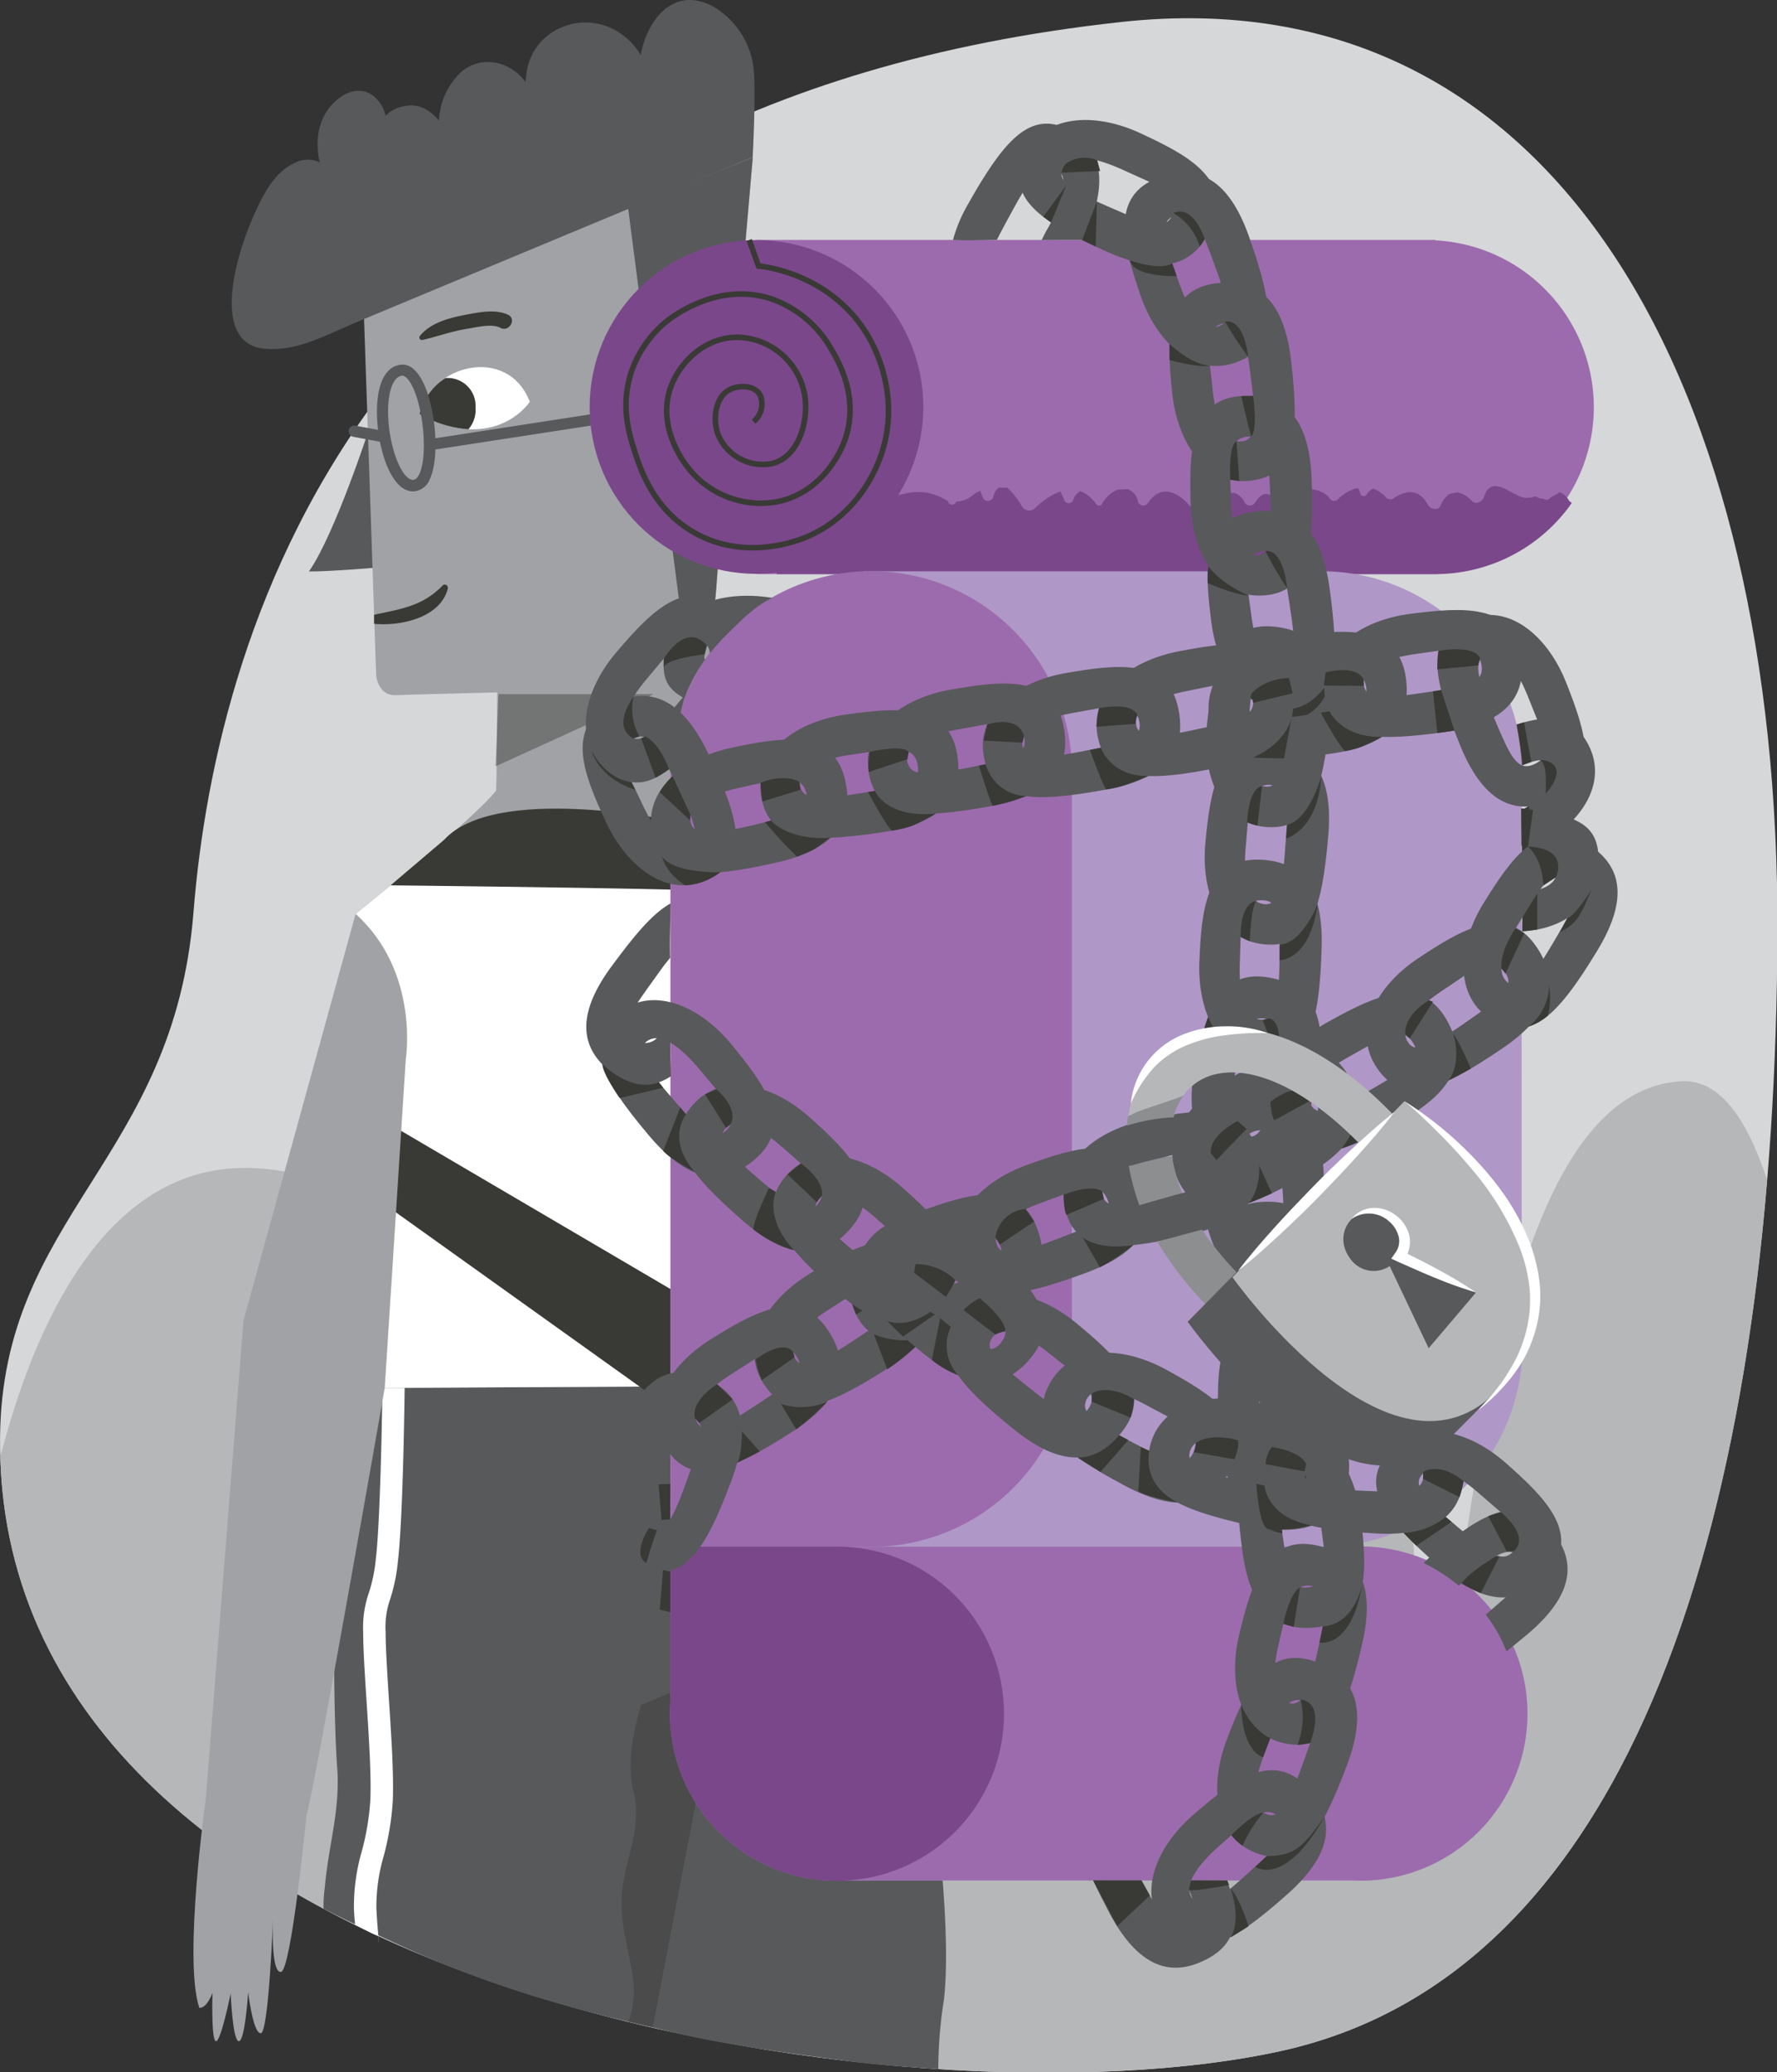 <?xml version="1.0" encoding="UTF-8" standalone="no"?>
<svg
   xmlns:dc="http://purl.org/dc/elements/1.1/"
   xmlns:cc="http://creativecommons.org/ns#"
   xmlns:rdf="http://www.w3.org/1999/02/22-rdf-syntax-ns#"
   xmlns:svg="http://www.w3.org/2000/svg"
   xmlns="http://www.w3.org/2000/svg"
   xmlns:sodipodi="http://sodipodi.sourceforge.net/DTD/sodipodi-0.dtd"
   xmlns:inkscape="http://www.inkscape.org/namespaces/inkscape"
   viewBox="0 0 150 174.857"
   version="1.1"
   id="svg431"
   sodipodi:docname="tails-persistent-storage.svg"
   width="150"
   height="174.857"
   inkscape:version="1.0.1 (3bc2e813f5, 2020-09-07)">
  <rect x="0" y="0" width="150" height="174.857" fill="#333333" stroke="none"/>
  <sodipodi:namedview
     pagecolor="#ffffff"
     bordercolor="#666666"
     borderopacity="1"
     objecttolerance="10"
     gridtolerance="10"
     guidetolerance="10"
     inkscape:pageopacity="0"
     inkscape:pageshadow="2"
     inkscape:window-width="1571"
     inkscape:window-height="983"
     id="namedview433"
     showgrid="false"
     inkscape:zoom="2.0575"
     inkscape:cx="-25.665457"
     inkscape:cy="45.551957"
     inkscape:window-x="127"
     inkscape:window-y="27"
     inkscape:window-maximized="0"
     inkscape:current-layer="svg431" />
  <defs
     id="defs4">
    <style
       id="style2">.cls-1{fill:#d6d7d9;}.cls-2{fill:#b5b7b9;}.cls-3{fill:#fff;}.cls-4{fill:#58595b;}.cls-5,.cls-8{fill:#393a35;}.cls-13,.cls-5{opacity:0.44;}.cls-12,.cls-6{fill:none;}.cls-7{fill:#a0a2a5;}.cls-9{fill:#9c6bad;}.cls-10{fill:#7a478b;}.cls-11{fill:#af97c7;}.cls-12{stroke:#393a35;stroke-miterlimit:10;}</style>
  </defs>
  <title
     id="title6">tails_2.3_persistent</title>
  <g
     id="Layer_7"
     data-name="Layer 7"
     transform="matrix(0.47,0,0,0.47,-9.199,-7.956)">
    <path
       class="cls-1"
       d="m 221,20.87 c 78.82,-8.58 118.13,66.47 117.8,163.42 -0.33,96.95 -22.7,186.21 -89.13,200.86 -66.43,14.65 -231,-9.74 -230.09,-110.1 0.35,-40 31.21,-49.83 34.74,-94.31 C 58.43,128.88 85.77,35.59 221,20.87 Z"
       id="path8" />
    <path
       class="cls-2"
       d="m 249.67,385.15 c 56.08,-12.37 80.76,-77.91 87.28,-156.37 -3.71,-11.3 -8.69,-18.08 -15.33,-17.73 -36.33,1.92 -38.31,98.48 -46.33,128.75 -2.07,-21.25 4.44,-128.89 -47.27,-130.21 -51.71,-1.32 -78.14,85 -88.17,115 C 140.19,282.26 98.62,224.08 61.21,226.7 38.32,228.3 25.94,254 19.63,278.5 22.51,376 184,399.62 249.67,385.15 Z"
       id="path10" />
    <path
       class="cls-3"
       d="m 243.17,201.87 a 31.56,31.56 0 0 0 -5.9,0.57 19.88,19.88 0 0 0 -5.35,1.88 17.29,17.29 0 0 0 -4.53,3.38 22.61,22.61 0 0 0 -1.92,2.19 c -0.63,0.76 -1.13,1.62 -1.79,2.43 a 20.92,20.92 0 0 1 0.94,-2.94 14.31,14.31 0 0 1 1.59,-2.69 13.36,13.36 0 0 1 4.78,-4.14 14.58,14.58 0 0 1 6.09,-1.65 14,14 0 0 1 6.09,0.97 z"
       id="path12" />
  </g>
  <g
     id="Layer_9"
     data-name="Layer 9"
     transform="matrix(0.47,0,0,0.47,-9.199,-7.956)">
    <path
       class="cls-4"
       d="m 77.67,359.6 c 1.86,1 13.45,6.54 18.11,8.52 20.24,8.62 36.36,11.56 43.47,13.4 9.05,2.34 22.44,4.1 31.68,5.32 5.4,0.87 16.72,1.51 17.16,1.57 a 79.85,79.85 0 0 1 1,-12.38 c 1.32,-11.12 -1,-32.2 -2.66,-41.11 -1.66,-8.91 -0.71,-19.75 0.08,-30.65 0.79,-10.9 -5.34,-38.65 -5.34,-38.65 H 82.93 c 0,0 -1,16.18 -0.76,20.79 0.24,4.61 -1.32,14.2 -2.11,17.86 -0.79,3.66 -0.45,23.27 0.07,30 0.58,7.55 -1.55,13.92 -2.21,21.39 a 27.78,27.78 0 0 0 -0.25,3.94 z"
       id="path15" />
    <path
       class="cls-5"
       d="m 133.33,376 a 14.77,14.77 0 0 1 -0.9,3.9 c 0.85,0.21 3.72,0.86 4.38,1 l 12.24,-63.87 -14.3,6 c 0,0 -3.1,8.77 -1.42,15.45 1.68,6.68 -1.57,12.15 -2.09,18.67 -0.52,6.52 2.76,13.7 2.09,18.85 z"
       id="path17" />
    <path
       class="cls-3"
       d="m 83.35,362.52 c 1.34,0.61 2.76,1.48 4.17,2 0,-0.65 0.14,1.68 0.08,1 -0.17,-2.1 -0.34,-4.08 -0.43,-6 a 32.38,32.38 0 0 1 1.3,-9.32 48.65,48.65 0 0 0 1.65,-10.09 c 0.18,-4.57 -0.26,-11.45 -0.7,-18.11 -0.3,-4.74 -0.59,-9.21 -0.59,-12.07 a 15.06,15.06 0 0 1 0.78,-5.79 32.15,32.15 0 0 0 1.44,-7 c 0.93,-8 1.19,-30.07 1.2,-31 h -4 c 0,0.22 -0.27,22.8 -1.17,30.59 a 28.29,28.29 0 0 1 -1.28,6.23 18.89,18.89 0 0 0 -1,7 c 0,3 0.29,7.52 0.6,12.33 0.41,6.25 0.87,13.33 0.69,17.69 a 45.56,45.56 0 0 1 -1.54,9.32 35.62,35.62 0 0 0 -1.41,10.45 c 0.13,1.97 0.03,0.66 0.21,2.77 z"
       id="path19" />
    <path
       class="cls-6"
       d="m 221,20.87 c 78.82,-8.58 118.13,66.47 117.8,163.42 -0.33,96.95 -22.7,186.21 -89.13,200.86 -66.43,14.65 -231,-9.74 -230.09,-110.1 0.35,-40 31.21,-49.83 34.74,-94.31 C 58.43,128.88 85.77,35.59 221,20.87 Z"
       id="path21" />
    <path
       class="cls-7"
       d="m 183.28,178.93 c -31.94,-19.51 -37.39,-29.47 -37.39,-29.47 0,0 8.85,-103.27 8.88,-104.27 l -45.84,63.93 c 0,0 0,47.16 -0.27,49.75 -3.79,5 -25.22,22.1 -25.22,22.1 l 5.19,85.14 92.5,-0.49 2.12,-85.62 c 0.14,-0.51 0.17,-0.89 0.03,-1.07 z"
       id="path23" />
    <path
       class="cls-4"
       d="m 85.91,93.8 c 0,0 -6.25,19.2 -10.86,25.73 4.15,0 12.57,-0.73 12.57,-0.73 z"
       id="path25" />
    <path
       class="cls-7"
       d="m 154.77,45.19 -69.83,28.52 2.19,64.42 c 0,0 0.25,3.78 3.64,3.61 3.39,-0.17 27.11,-0.7 27.11,-0.7 z"
       id="path27" />
    <polygon
       class="cls-5"
       points="108.59,154.51 109.1,141.56 136.96,141.56 "
       id="polygon29" />
    <path
       class="cls-3"
       d="m 88.63,266.11 92.5,-0.49 2.12,-85.62 c 0.14,-0.52 0.17,-0.9 0,-1.08 a 246.37,246.37 0 0 1 -23.53,-16 c -30.42,14.22 -48.48,9 -58.75,3.44 C 93.45,173 83.44,181 83.44,181 Z"
       id="path31" />
    <polygon
       class="cls-8"
       points="140.28,248.53 139.97,269.82 83.44,229.42 83.44,215.16 "
       id="polygon33" />
    <path
       class="cls-8"
       d="m 89.72,175.88 c 0,0 32.28,0.33 50.52,0.77 l -0.2,-12.41 c 0,0 -31.5,-6.63 -40.71,3.47 z"
       id="path35" />
    <path
       class="cls-7"
       d="m 83.44,181 -20.13,73 -6.77,85.8 c 0,0 13.09,9.43 18.13,2.8 1.49,-4.89 14,-76.49 14,-76.49 l 3.78,-59 c 0,0 2.55,-15.66 -9.01,-26.11 z"
       id="path37" />
    <path
       class="cls-7"
       d="m 56.54,339.8 c 0,0 -4.09,29 -1.17,37.61 1.42,0.07 2.36,-2.7 2.36,-2.7 0,0 -0.26,8.69 0.64,8.69 0.9,0 2.63,-8.58 2.63,-8.58 0,0 0.35,8.61 1.47,8.58 1.12,-0.03 1.67,-8.8 1.67,-8.8 0,0 0.88,7.48 2.28,7.37 1.4,-0.11 2.18,-20.37 2.18,-20.37 0,0 -0.44,9.58 1.43,9.36 1.87,-0.22 4.61,-28.36 4.61,-28.36 z"
       id="path39" />
  </g>
  <g
     id="Layer_6"
     data-name="Layer 6"
     transform="matrix(0.47,0,0,0.47,-9.199,-7.956)">
    <path
       class="cls-4"
       d="m 132.37,54.23 10.39,79.91 c 0,0 4.69,0 5.47,-11.76 0.78,-11.76 6.54,-77.19 6.54,-77.19 z"
       id="path42" />
    <path
       class="cls-3"
       d="m 114.73,89.08 c -3.78,5 -11.27,7 -19.8,2.16 2,-8.89 15.86,-12.39 19.8,-2.16 z"
       id="path44" />
    <path
       class="cls-8"
       d="m 94.93,91.24 a 19.75,19.75 0 0 0 8.77,2.76 5.6,5.6 0 0 0 0.82,-1.28 5.31,5.31 0 0 0 0.46,-2.62 v 0 a 5,5 0 0 0 -5.42,-5.29 10.56,10.56 0 0 0 -4.63,6.43 z"
       id="path46" />
    <path
       class="cls-4"
       d="m 93.75,105.14 c -3.51,0 -5.73,-5.91 -6.33,-11.49 -0.53,-5.05 0.23,-10.65 4,-11.23 0.81,-0.13 2,0 3.21,1.62 3,3.93 4.17,14.51 2.16,18.85 a 3.35,3.35 0 0 1 -2.84,2.25 z M 91.81,84.38 h -0.1 c -1.86,0.29 -2.82,4.1 -2.3,9 0.56,5.21 2.57,9.7 4.35,9.7 v 0 c 0.43,0 0.82,-0.39 1.14,-1.09 1.68,-3.62 0.54,-13.52 -1.94,-16.81 -0.25,-0.34 -0.7,-0.8 -1.15,-0.8 z m -0.25,-1 z"
       id="path48" />
    <path
       class="cls-4"
       d="M 88.58,96.35 H 88.4 l -5.38,-1 a 1.017,1.017 0 0 1 0.37,-2 l 5.38,1 a 1.005,1.005 0 0 1 -0.19,2 z"
       id="path50" />
    <path
       class="cls-4"
       d="m 96.9,97.76 a 1,1 0 0 1 -1,-0.85 1,1 0 0 1 0.84,-1.14 l 48.76,-7.53 a 1.011,1.011 0 0 1 0.3,2 l -48.74,7.5 z"
       id="path52" />
    <path
       class="cls-8"
       d="m 110.84,73.45 c -2.12,-1 -4.73,-0.55 -7,-0.13 -3.13,0.59 -6.69,1.33 -8.82,3.87 a 0.46,0.46 0 0 0 0.44,0.77 c 2.69,-0.61 5.24,-1.57 8,-2 1.65,-0.26 4.44,-1 6,-0.17 1.56,0.83 2.94,-1.58 1.38,-2.34 z"
       id="path54" />
    <path
       class="cls-8"
       d="m 99.11,122 c -3.6,3.79 -7.72,4.3 -12.35,5.3 v 1.63 c 5,0.46 12,-1.21 13.25,-6.38 A 0.57,0.57 0 0 0 99.11,122 Z"
       id="path56" />
    <path
       class="cls-7"
       d="m 135.87,95.38 c 0,0 9.84,-17.88 14.24,-4.38 4.4,13.5 -12.8,18.29 -12.8,18.29"
       id="path58" />
    <path
       class="cls-4"
       d="m 154.71,27.89 a 15,15 0 0 0 -7,-9.77 c -7.09,-3.84 -11.93,2.31 -13.07,8.7 a 11.93,11.93 0 0 0 -5.83,-5.07 11,11 0 0 0 -9.23,0.49 10.23,10.23 0 0 0 -5.43,7.76 c -0.07,0.5 -0.15,1.07 -0.21,1.66 a 8.38,8.38 0 0 0 -3.59,-2.91 7.44,7.44 0 0 0 -7.93,1.07 12.75,12.75 0 0 0 -4,8.75 c -1.77,-2 -3.84,-3.37 -7.06,-2.38 a 5.8,5.8 0 0 0 -2.54,1.54 6.16,6.16 0 0 0 -1.47,-2.91 C 85.42,32.68 82.8,32.82 80.57,34.49 76.85,37.18 76,41.85 77,46.08 a 5,5 0 0 0 -4.49,0.1 c -3.93,1.75 -6.06,6.42 -7.65,10.11 -3.4,7.85 -7.15,22.6 2.43,23.26 5.51,0.38 9.63,-1.9 16.2,-4.73 0,0 70.51,-29.4 71.26,-29.63 0.04,-0.8 0.75,-14.07 -0.04,-17.3 z"
       id="path60" />
  </g>
  <g
     id="Layer_13"
     data-name="Layer 13"
     transform="matrix(0.47,0,0,0.47,-9.199,-7.956)">
    <path
       class="cls-9"
       d="M 277.37,60 H 155.44 v 60 h 121.93 a 30,30 0 0 0 0,-59.92 z"
       id="path63" />
    <path
       class="cls-10"
       d="m 301.88,107.21 a 1.61,1.61 0 0 1 -0.62,-0.56 3.12,3.12 0 0 0 -1.59,-1.35 9,9 0 0 1 -1.58,0.91 v 0 a 0.86,0.86 0 0 1 -1.27,0.27 2.81,2.81 0 0 1 -1.49,-0.44 4.45,4.45 0 0 1 -2,0.25 c -2.31,-0.39 -5.95,-4.44 -7.26,-0.07 -0.26,0.85 -1.56,1.39 -2.2,0.58 a 5,5 0 0 0 -2.56,-1.5 c -0.53,0.12 -1,0.22 -1.4,0.29 a 4.55,4.55 0 0 0 -1.6,2.08 c -0.45,1 -1.7,0.69 -2.22,0 q -2.06,-3.9 -6.08,-1.39 a 1.05,1.05 0 0 1 -1.47,0 5.65,5.65 0 0 0 -2.4,-1.64 3,3 0 0 0 -1.1,1.06 0.65,0.65 0 0 1 -1.17,-0.16 4.58,4.58 0 0 0 -0.36,-0.94 h -0.34 a 7.19,7.19 0 0 0 -3.32,2 0.94,0.94 0 0 1 -1.45,-0.19 c -1.58,-2.13 -6.18,-2.53 -7.15,0.68 -0.31,1 -2,1.18 -2.26,0 q -2.13,-3 -4,0.07 a 1.1,1.1 0 0 1 -1.88,0 3.07,3.07 0 0 0 -1.81,-1.72 c -0.78,0 -1.51,0 -2.2,0 a 14.33,14.33 0 0 0 -4.63,2.49 1,1 0 0 1 -1.18,-0.15 c -1.69,-2 -4.94,-4.39 -7.56,-0.53 a 1,1 0 0 1 -1.77,-0.23 2.87,2.87 0 0 0 -1.86,-2.27 c -0.57,0 -1.16,0.07 -1.78,0.09 a 5.43,5.43 0 0 0 -2.82,2.57 0.63,0.63 0 0 1 -1.07,0 6.1,6.1 0 0 0 -2.83,-2.3 2.48,2.48 0 0 0 -1.26,1.55 0.86,0.86 0 0 1 -1.65,0 10.26,10.26 0 0 0 -0.69,-1.5 13,13 0 0 0 -4.53,3 1.5,1.5 0 0 1 -2.34,-0.3 14.77,14.77 0 0 0 -2.64,-3.39 h -0.21 c -0.44,0 -0.88,0 -1.33,0 a 2.86,2.86 0 0 0 -1,1.72 1,1 0 0 1 -1.77,0.23 c -0.2,-0.41 -0.35,-0.91 -0.54,-1.37 -0.19,0.09 -0.37,0.15 -0.56,0.25 -0.65,0.33 -1.15,0.9 -1.83,1.21 a 4.89,4.89 0 0 1 -1.89,0.46 1.88,1.88 0 0 0 -0.12,0.18 0.79,0.79 0 0 1 -1.34,0 c -0.07,-0.15 -0.15,-0.27 -0.22,-0.41 -0.51,-0.18 -0.94,-0.5 -1.46,-0.69 a 9.46,9.46 0 0 0 -5.7,-0.59 52,52 0 0 1 -6.81,1.11 1,1 0 0 1 -0.67,-0.23 c -4.94,1.18 -9.38,2.45 -11.38,3.19 L 159,120 h 118.4 a 29.92,29.92 0 0 0 24.48,-12.79 z"
       id="path65" />
    <circle
       class="cls-10"
       cx="155.44"
       cy="89.99"
       r="29.96"
       id="circle67" />
    <path
       class="cls-11"
       d="m 292.85,158.51 c 0.08,-1 0.13,-2 0.13,-2.95 A 36.08,36.08 0 0 0 257.85,119.5 v 0 h -83.16 v 36.09 H 140 V 294.64 H 257.1 A 36.09,36.09 0 0 0 293,258.56 c 0,-1 -0.05,-2 -0.13,-2.95 z"
       id="path69" />
    <path
       class="cls-9"
       d="M 176.05,119.47 A 36.09,36.09 0 0 0 140,155.56 v 139.08 h 34.83 v 0 h 1.26 a 36.07,36.07 0 0 0 36,-34.82 v 0 -104.26 a 36.08,36.08 0 0 0 -36.04,-36.09 z"
       id="path71" />
    <path
       class="cls-11"
       d="M 262.35,294.62 H 169.6 v 59.92 h 92.75 a 30,30 0 1 0 0,-59.92 z"
       id="path73" />
    <path
       class="cls-9"
       d="M 169.81,294.62 H 168.75 140 V 322 c -0.07,0.86 -0.11,1.72 -0.11,2.6 a 30,30 0 1 0 30,-30 z"
       id="path75" />
    <path
       class="cls-12"
       d="m 154.91,92.62 a 4.08,4.08 0 0 0 1.16,-4.79 c -1,-1.83 -3.92,-1.78 -5.53,-0.9 -2.53,1.36 -2.94,5.26 -2.07,7.84 a 8.69,8.69 0 0 0 9.83,5.37 c 4.9,-1.27 6.56,-7.9 5.78,-12.39 A 12.57,12.57 0 0 0 152.77,77.51 c -6.1,-0.41 -10.66,4 -12.47,8.26 -3,7 1.64,13.55 2.64,14.86 a 16.58,16.58 0 0 0 16.27,6.37 c 8.73,-1.8 11.84,-10.28 12.13,-11.15 2.64,-7.6 -1.24,-14.15 -2.39,-16.1 a 20,20 0 0 0 -10.82,-9.16 c -10,-3.28 -18.49,3.72 -19.15,4.29 A 20.1,20.1 0 0 0 132.87,84 c -1.88,6 -0.25,11 0.66,13.87 1.05,3.27 3.41,10.62 10.9,14.78 9.21,5.12 18.72,1.23 20.06,0.66 9.58,-4.1 12.78,-13 13.46,-15.11 3.65,-11.23 -2.15,-20.53 -3,-21.8 -6.59,-10.18 -17.69,-11.57 -19.16,-11.72 l -1.66,-4.66"
       id="path77" />
  </g>
  <g
     id="Layer_11"
     data-name="Layer 11"
     transform="matrix(0.47,0,0,0.47,-9.199,-7.956)">
    <path
       class="cls-8"
       d="m 233.94,358.64 c 1.11,1.74 -2.49,7.82 -6.41,1.07 3.02,1.96 6.41,-1.07 6.41,-1.07 z"
       id="path80" />
    <polygon
       class="cls-8"
       points="140.04,210.2 136.74,204.08 137.59,203.32 139.89,204.08 "
       id="polygon82" />
  </g>
  <g
     id="Layer_12"
     data-name="Layer 12"
     transform="matrix(0.47,0,0,0.47,-9.199,-7.956)">
    <path
       class="cls-9"
       d="M 262.35,294.62 H 169.6 v 59.92 h 92.75 a 30,30 0 1 0 0,-59.92 z"
       id="path85" />
    <path
       class="cls-10"
       d="M 169.81,294.62 H 168.75 140 V 322 c -0.07,0.86 -0.11,1.72 -0.11,2.6 a 30,30 0 1 0 30,-30 z"
       id="path87" />
    <path
       class="cls-4"
       d="m 251.46,81.72 c -1.38,-12 -6.88,-14.73 -13.42,-13.94 -9.53,1.14 -8.87,10.69 -7.94,19.69 0.93,9 6.07,16.68 14,15.77 8.18,-0.94 8.9,-7.98 7.36,-21.52 z m -8.61,14.41 c -3.37,0.59 -5,-4 -5.57,-9.95 -0.57,-5.95 -1.88,-10.8 2.52,-11.27 3.13,-0.33 3.55,2.93 4.43,9.8 0.88,6.87 1.22,10.97 -1.38,11.42 z"
       id="path89" />
    <path
       class="cls-4"
       d="m 243.9,59.42 c -4,-11.35 -10,-12.83 -16.19,-10.61 -9,3.24 -6.27,12.4 -3.36,21 2.91,8.6 9.65,14.88 17.19,12.19 7.74,-2.7 6.89,-9.73 2.36,-22.58 z m -5.19,16 c -3.16,1.32 -5.72,-2.77 -7.65,-8.46 -1.93,-5.69 -4.23,-10.12 -0.05,-11.55 3,-1 4.11,2.06 6.51,8.57 2.4,6.51 3.62,10.39 1.19,11.41 z"
       id="path91" />
    <path
       class="cls-4"
       d="m 218.32,62.1 c 11,4.95 16.17,1.64 18.85,-4.38 3.9,-8.77 -4.63,-13.09 -12.84,-16.9 -8.21,-3.81 -17.44,-3.34 -20.73,4 -3.37,7.45 2.3,11.69 14.72,17.28 z m -8,-14.77 c 1.22,-3.2 5.95,-2.23 11.4,0.31 5.45,2.54 10.24,3.92 8.39,7.93 -1.33,2.87 -4.34,1.55 -10.7,-1.2 -6.36,-2.75 -10,-4.58 -9.05,-7.04 z"
       id="path93" />
    <path
       class="cls-4"
       d="m 198.62,60 c 0.62,-1.29 1.45,-2.81 2.44,-4.62 3.27,-6 5.46,-9.59 7.83,-8.43 3.07,1.51 1.68,6.13 -1.34,11.33 -0.3,0.51 -0.63,1.24 -0.91,1.74 2.57,0 7.17,-0.05 7.28,0 4,-7.62 4.81,-15.78 -1.89,-19.56 -7.15,-4 -11.89,1.22 -18.58,13.09 A 26.92,26.92 0 0 0 190.73,60 c 2.54,0.16 5.27,0 7.89,0 z"
       id="path95" />
    <path
       class="cls-4"
       d="m 255.14,103 c -0.41,-12 -5.67,-15.24 -12.26,-15 -9.58,0.38 -9.7,9.94 -9.49,19 0.21,9.06 4.71,17.12 12.71,16.85 8.21,-0.3 9.51,-7.26 9.04,-20.85 z m -9.74,13.67 c -3.41,0.31 -4.63,-4.36 -4.76,-10.37 -0.13,-6.01 -1,-10.92 3.42,-11 3.16,-0.08 3.31,3.2 3.64,10.12 0.33,6.92 0.3,10.98 -2.3,11.23 z"
       id="path97" />
    <path
       class="cls-4"
       d="m 258.35,122.43 c -1.66,-11.92 -7.22,-14.56 -13.75,-13.62 -9.49,1.36 -8.61,10.89 -7.46,19.87 1.15,8.98 6.46,16.53 14.39,15.43 8.13,-1.11 8.7,-8.19 6.82,-21.68 z M 250.09,137 c -3.36,0.67 -5.06,-3.85 -5.81,-9.81 -0.75,-5.96 -2.13,-10.77 2.25,-11.33 3.13,-0.41 3.62,2.84 4.67,9.69 1.05,6.85 1.48,10.97 -1.11,11.45 z"
       id="path99" />
    <path
       class="cls-4"
       d="m 258.46,145.94 c 1.23,-12 -3.55,-15.86 -10.11,-16.51 -9.55,-0.93 -11,8.54 -12,17.53 -1,8.99 2.33,17.59 10.3,18.41 8.19,0.84 10.43,-5.88 11.81,-19.43 z M 247,158.16 c -3.42,-0.15 -4,-4.94 -3.3,-10.91 0.7,-5.97 0.49,-11 4.88,-10.47 3.14,0.35 2.84,3.62 2.23,10.53 -0.61,6.91 -1.22,10.97 -3.81,10.85 z"
       id="path101" />
    <path
       class="cls-4"
       d="m 258.14,166.82 c 1,-12 -3.87,-15.79 -10.44,-16.3 -9.57,-0.75 -10.79,8.74 -11.64,17.75 -0.85,9.01 2.69,17.55 10.68,18.21 8.18,0.68 10.26,-6.09 11.4,-19.66 z m -11.27,12.45 c -3.42,-0.09 -4.09,-4.87 -3.52,-10.85 0.57,-5.98 0.28,-11 4.68,-10.56 3.14,0.29 2.91,3.56 2.43,10.48 -0.48,6.92 -0.95,10.99 -3.59,10.93 z"
       id="path103" />
    <path
       class="cls-4"
       d="m 256.94,187 c 0.37,-12 -4.68,-15.56 -11.27,-15.73 -9.59,-0.25 -10.32,9.3 -10.69,18.34 -0.37,9.04 3.6,17.38 11.61,17.62 8.2,0.27 9.95,-6.59 10.35,-20.23 z m -10.6,13 c -3.42,0.1 -4.33,-4.64 -4.08,-10.65 0.25,-6.01 -0.29,-11 4.12,-10.79 3.15,0.13 3.09,3.41 3,10.34 -0.09,6.93 -0.38,11.1 -3.04,11.1 z"
       id="path105" />
    <path
       class="cls-4"
       d="m 256.21,209.69 c 2.18,-11.84 -2.26,-16.1 -8.75,-17.26 -9.45,-1.7 -11.61,7.62 -13.36,16.5 -1.75,8.88 0.92,17.73 8.8,19.19 8.1,1.49 10.84,-5.03 13.31,-18.43 z M 243.76,221 c -3.4,-0.42 -3.58,-5.25 -2.42,-11.15 1.16,-5.9 1.37,-10.88 5.71,-10 3.09,0.6 2.54,3.84 1.37,10.67 -1.17,6.83 -2.04,10.76 -4.66,10.48 z"
       id="path107" />
    <path
       class="cls-4"
       d="m 257.29,227.34 c -0.66,-12 -6,-15.12 -12.57,-14.73 -9.57,0.57 -9.49,10.14 -9.09,19.18 0.4,9.04 5.05,17 13.05,16.58 8.2,-0.45 9.32,-7.43 8.61,-21.03 z m -9.46,13.86 c -3.4,0.39 -4.71,-4.26 -5,-10.26 -0.29,-6 -1.22,-10.9 3.19,-11.1 3.15,-0.14 3.37,3.13 3.85,10 0.48,6.87 0.59,11.07 -2.04,11.36 z"
       id="path109" />
    <path
       class="cls-4"
       d="m 258.81,247.43 c -0.67,-12 -6,-15.11 -12.57,-14.72 -9.58,0.57 -9.5,10.14 -9.1,19.18 0.4,9.04 5.06,17 13.06,16.58 8.2,-0.47 9.35,-7.47 8.61,-21.04 z m -9.46,13.87 c -3.41,0.39 -4.72,-4.26 -5,-10.26 -0.28,-6 -1.23,-10.9 3.19,-11.1 3.15,-0.15 3.37,3.13 3.84,10 0.47,6.87 0.62,11.06 -2.03,11.36 z"
       id="path111" />
    <path
       class="cls-4"
       d="m 238.59,274.68 c 0.82,12 6.18,15 12.76,14.56 9.57,-0.69 9.36,-10.26 8.84,-19.3 -0.52,-9.04 -5.28,-16.95 -13.27,-16.4 -8.19,0.56 -9.26,7.56 -8.33,21.14 z m 9.27,-14 c 3.4,-0.43 4.77,4.2 5.11,10.2 0.34,6 1.36,10.88 -3.05,11.14 -3.14,0.19 -3.41,-3.09 -4,-10 -0.59,-6.91 -0.68,-11.02 1.94,-11.33 z"
       id="path113" />
    <path
       class="cls-4"
       d="m 242.69,295.31 c 1.56,11.94 7.1,14.62 13.63,13.74 9.51,-1.29 8.71,-10.82 7.64,-19.81 -1.07,-8.99 -6.32,-16.59 -14.27,-15.55 -8.14,1.06 -8.77,8.11 -7,21.62 z m 8.39,-14.54 c 3.36,-0.64 5,3.9 5.72,9.87 0.72,5.97 2,10.77 -2.35,11.3 -3.13,0.38 -3.59,-2.87 -4.58,-9.73 -0.99,-6.86 -1.39,-10.94 1.21,-11.44 z"
       id="path115" />
    <path
       class="cls-4"
       d="m 264.22,312.06 c 2.71,-11.73 -1.55,-16.18 -8,-17.64 -9.36,-2.11 -11.94,7.1 -14.07,15.9 -2.13,8.8 0.13,17.75 7.93,19.55 8.02,1.85 11.08,-4.54 14.14,-17.81 z m -12.94,10.69 c -3.38,-0.57 -3.35,-5.4 -1.92,-11.24 1.43,-5.84 1.85,-10.81 6.15,-9.77 3.06,0.73 2.36,3.94 0.9,10.72 -1.46,6.78 -2.53,10.74 -5.13,10.29 z"
       id="path117" />
    <path
       class="cls-4"
       d="m 261.49,333.84 c 4.24,-11.28 0.61,-16.25 -5.57,-18.54 -9,-3.34 -12.77,5.45 -16,13.89 -3.23,8.44 -2.22,17.61 5.27,20.43 7.64,2.89 11.51,-3.04 16.3,-15.78 z m -14.24,8.88 c -3.27,-1 -2.6,-5.8 -0.41,-11.4 2.19,-5.6 3.27,-10.47 7.39,-8.87 2.94,1.14 1.82,4.22 -0.53,10.74 -2.35,6.52 -3.93,10.31 -6.45,9.53 z"
       id="path119" />
    <path
       class="cls-4"
       d="m 250.8,357 c 9,-8 8.12,-14.09 3.72,-19 -6.4,-7.15 -13.84,-1.13 -20.68,4.8 -6.84,5.93 -10.18,14.54 -4.86,20.53 5.32,5.99 11.63,2.74 21.82,-6.33 z m -16.74,1.21 c -2.42,-2.42 0.4,-6.34 4.95,-10.27 4.55,-3.93 7.78,-7.74 10.68,-4.4 2.07,2.37 -0.36,4.59 -5.48,9.25 -5.12,4.66 -8.29,7.32 -10.15,5.45 z"
       id="path121" />
    <path
       class="cls-4"
       d="m 232.28,354.54 c 1.76,3.38 2.89,6.43 0,7.95 -2.89,1.52 -4.33,-1.9 -7.7,-7.95 h -8.68 c 0.86,1.86 1.85,3.78 3,6 5.73,10.59 11.86,11.12 17.65,8 5.79,-3.12 5.51,-8.39 3.41,-13.93 -1.18,-0.07 -6.62,-0.06 -7.68,-0.07 z"
       id="path123" />
    <polygon
       class="cls-8"
       points="206.93,55.84 211.06,50.25 208.34,56.86 "
       id="polygon125" />
    <path
       class="cls-8"
       d="m 211.1,46.23 a 6,6 0 0 1 5.54,-0.53 l 0.51,1.93 -6.92,0.31 a 3,3 0 0 1 0.87,-1.71 z"
       id="path127" />
    <polygon
       class="cls-8"
       points="213.92,60.03 216.57,53.09 216.35,61.2 "
       id="polygon129" />
    <path
       class="cls-8"
       d="m 222.46,63.67 c 0,0 5.37,1.92 7.65,0.56 0.5,1.4 0.8,2.26 0.8,2.26 0,0 -7.59,0.29 -8.45,-2.82 z"
       id="path131" />
    <path
       class="cls-8"
       d="m 230.31,55.19 c 0,0 3.18,-2 5.62,4.59 a 10.42,10.42 0 0 1 -0.9,1.42 10.26,10.26 0 0 0 -4.72,-6.01 z"
       id="path133" />
    <path
       class="cls-8"
       d="m 239.59,74.67 c 0,0 3.26,-1 4.14,6.33 a 73.57,73.57 0 0 1 -4.14,-6.33 z"
       id="path135" />
    <path
       class="cls-8"
       d="m 229.6,78.68 c 0,0 3.91,3.74 7.26,3.89 -2.23,0.43 -7.22,-1 -7.22,-1 z"
       id="path137" />
    <path
       class="cls-8"
       d="m 244.63,88 c 0,0 0.89,6.09 -0.34,7.27 -0.95,-3.33 -1.78,-7.23 -1.78,-7.23 z"
       id="path139" />
    <path
       class="cls-8"
       d="m 241.66,96.18 c 0,0 -1.45,0.28 -1.13,6.86 0.91,0.17 1.62,0.24 1.62,0.24 z"
       id="path141" />
    <path
       class="cls-8"
       d="m 246.85,115.87 c 0,0 3.05,-0.85 3.9,6.69 a 61.24,61.24 0 0 1 -3.9,-6.69 z"
       id="path143" />
    <path
       class="cls-8"
       d="m 236.63,118.61 c 0,0 1.91,2.94 7.18,5.22 -2.23,0 -7.34,-2.22 -7.34,-2.22 a 14.75,14.75 0 0 1 0.16,-3 z"
       id="path145" />
    <path
       class="cls-8"
       d="m 247.85,136.55 c 0,0 -3,-0.15 -3.68,5.67 a 4.49,4.49 0 0 0 2,1.24 c 0,0 0.32,-5.25 1.68,-6.91 z"
       id="path147" />
    <path
       class="cls-8"
       d="m 258.4,138.88 c 0,0 -2.85,5.34 -7.34,5.28 -0.13,1.15 -0.15,2.52 -0.15,2.52 0,0 6.82,-1.22 7.49,-7.8 z"
       id="path149" />
    <path
       class="cls-8"
       d="m 246.24,158.07 c 0,0 -2.32,-0.08 -2.69,6.5 1.11,0.4 1.85,0.6 1.85,0.6 z"
       id="path151" />
    <path
       class="cls-8"
       d="m 256.89,156.27 c 0,0 -2.06,7.67 -6.1,8.74 a 22.51,22.51 0 0 0 -0.21,2.45 c 0,0 5.7,-1.46 6.31,-11.19 z"
       id="path153" />
    <path
       class="cls-8"
       d="m 245.18,178.71 c 0,0 -2.85,0 -2.78,6.44 1.07,0.54 1.64,0.76 1.64,0.76 0,0 0.17,-5.91 1.14,-7.2 z"
       id="path155" />
    <path
       class="cls-8"
       d="m 256.2,179.27 c 0,0 -2.67,7 -6.8,7.26 0,1.63 0,2.79 0,2.79 0,0 5.45,0.1 6.8,-10.05 z"
       id="path157" />
    <path
       class="cls-8"
       d="m 247.47,199.77 c 0,0 2.73,0 1.59,7.29 -1.31,-3.33 -2.72,-7 -2.72,-7 z"
       id="path159" />
    <path
       class="cls-8"
       d="m 236.54,199.53 c 0,0 2.14,5.19 5.49,6.54 -2.92,-0.13 -6.53,-3.34 -6.53,-3.34 z"
       id="path161" />
    <path
       class="cls-8"
       d="m 243.76,221 c 0,0 -1.52,0.72 -0.86,7.17 1.49,0.18 1.81,0.2 1.81,0.2 z"
       id="path163" />
    <path
       class="cls-8"
       d="m 254.64,217.1 c 0,0 -1.53,7.8 -5,9.62 0.09,1.23 0.27,2.78 0.27,2.78 0,0 4.64,-0.68 4.73,-12.4 z"
       id="path165" />
    <path
       class="cls-8"
       d="m 237.65,240.75 c 0,0 2.16,5.26 6.46,6.85 0.17,1.55 0.21,2.31 0.21,2.31 0,0 -6.48,-1.1 -6.67,-9.16 z"
       id="path167" />
    <path
       class="cls-8"
       d="m 249.46,240.39 c 0,0 1.71,1.26 1.84,7.55 a 2.54,2.54 0 0 1 -1.63,0.34 z"
       id="path169" />
    <path
       class="cls-8"
       d="m 247.35,260.82 c 0,0 -2.15,0.41 -1.7,6.71 a 10.27,10.27 0 0 0 1.73,0.73 18.52,18.52 0 0 1 -0.03,-7.44 z"
       id="path171" />
    <path
       class="cls-8"
       d="m 252.78,268.09 c 0,0 3.88,-1.06 5.34,-6.31 -0.68,5 -2.35,8.58 -5.15,9.11 -0.15,-1.89 -0.19,-2.8 -0.19,-2.8 z"
       id="path173" />
    <path
       class="cls-8"
       d="m 252.55,280.85 c 0,0 2.72,0.83 3.8,6.66 a 10.58,10.58 0 0 1 -1.45,0.91 27.64,27.64 0 0 0 -2.35,-7.57 z"
       id="path175" />
    <path
       class="cls-8"
       d="m 242,285.71 c 0,0 3.36,4 7.5,3.56 0.31,2.31 0.4,2.94 0.4,2.94 0,0 -6.17,-0.86 -7.9,-6.5 z"
       id="path177" />
    <path
       class="cls-8"
       d="m 264.33,300.89 c 0,0 -1.15,7.58 -7.18,8.06 -0.27,1.31 -0.6,2.85 -0.6,2.85 0,0 5.77,1.45 7.78,-10.91 z"
       id="path179" />
    <path
       class="cls-8"
       d="m 253.05,301.94 c 0,0 -1.66,0.47 -3,6.53 1.47,0.46 1.88,0.54 1.88,0.54 z"
       id="path181" />
    <path
       class="cls-8"
       d="m 242.5,323 c 0,0 1.58,4.26 5.21,6 l -1.29,3.42 c 0,0 -3.77,-0.8 -3.92,-9.42 z"
       id="path183" />
    <path
       class="cls-8"
       d="m 253.16,322.08 c 0,0 4.5,0 1.72,7.78 a 18.62,18.62 0 0 1 -2.27,0.33 13.66,13.66 0 0 0 0.55,-8.11 z"
       id="path185" />
    <path
       class="cls-8"
       d="m 246.41,342.41 c 0,0 -1.41,-0.28 -5.69,4 a 9.84,9.84 0 0 0 2,1.89 25.71,25.71 0 0 1 3.69,-5.89 z"
       id="path187" />
    <path
       class="cls-8"
       d="m 257.45,343.13 c -3.81,5.21 -5.07,6.95 -10.38,7.05 L 245,352.1 c 0,0 5.21,3.82 12.45,-8.97 z"
       id="path189" />
    <path
       class="cls-8"
       d="m 240.6,356 c 0,0 2,5.42 0,8.76 2.07,-1.25 3.21,-2 3.21,-2 0,0 -1.49,-4.88 -3.21,-6.76 z"
       id="path191" />
    <path
       class="cls-8"
       d="m 240,354.53 h -6.48 a 9.82,9.82 0 0 0 -0.41,1.67 c 0.21,0.48 7.19,-0.84 7.19,-0.84 z"
       id="path193" />
    <polygon
       class="cls-8"
       points="220.24,362.74 215.9,354.53 224.59,354.54 226.08,357.23 "
       id="polygon195" />
    <path
       class="cls-4"
       d="m 197.59,161.65 c 11.85,-2.17 14.24,-7.84 13,-14.32 -1.78,-9.43 -11.26,-8.14 -20.18,-6.61 -8.92,1.53 -16.24,7.16 -14.8,15.05 1.51,8.07 8.59,8.34 21.98,5.88 z m -15,-7.63 c -0.81,-3.33 3.64,-5.22 9.56,-6.22 5.92,-1 10.66,-2.59 11.41,1.76 0.54,3.11 -2.68,3.74 -9.48,5.08 -6.8,1.34 -10.81,1.94 -11.44,-0.64 z"
       id="path197" />
    <path
       class="cls-4"
       d="m 178,166.36 c 11.91,-1.76 14.49,-7.35 13.5,-13.87 -1.46,-9.48 -11,-8.52 -19.94,-7.29 -8.94,1.23 -16.48,6.61 -15.3,14.54 1.22,8.12 8.28,8.63 21.74,6.62 z m -14.69,-8.13 c -0.7,-3.36 3.81,-5.09 9.77,-5.9 5.96,-0.81 10.74,-2.23 11.34,2.15 0.44,3.12 -2.81,3.65 -9.65,4.76 -6.84,1.11 -10.9,1.57 -11.44,-1.01 z"
       id="path199" />
    <path
       class="cls-4"
       d="m 158.9,171.82 c 11.75,-2.63 13.93,-8.39 12.46,-14.82 -2.14,-9.35 -11.56,-7.7 -20.42,-5.82 -8.86,1.88 -15.94,7.82 -14.2,15.61 1.79,8.01 8.87,8 22.16,5.03 z m -15.23,-7 c -0.94,-3.29 3.42,-5.35 9.31,-6.59 5.89,-1.24 10.55,-3 11.47,1.32 0.66,3.08 -2.54,3.84 -9.28,5.44 -6.74,1.6 -10.78,2.32 -11.5,-0.22 z"
       id="path201" />
    <path
       class="cls-4"
       d="m 146.72,152.11 c -5.21,-10.86 -11.31,-11.68 -17.25,-8.81 -8.63,4.19 -4.89,13 -1.07,21.21 3.82,8.21 11.18,13.79 18.4,10.32 7.41,-3.55 5.8,-10.44 -0.08,-22.72 z m -3.44,16.43 c -3,1.65 -6,-2.14 -8.52,-7.59 -2.52,-5.45 -5.3,-9.6 -1.3,-11.48 2.86,-1.33 4.32,1.61 7.4,7.82 3.08,6.21 4.73,9.97 2.42,11.25 z"
       id="path203" />
    <path
       class="cls-4"
       d="m 150.05,126.19 c -7.39,-6.12 -13.86,0.93 -19.75,7.81 -5.89,6.88 -7.92,15.88 -1.78,21 3.94,3.29 7.13,3.19 11.45,-0.16 v 0 c 0.09,-0.59 1.82,-11.65 2.94,-13.59 l -0.88,1.08 c -4.31,5.3 -7.11,8.43 -9.23,6.86 -2.76,-2 -0.54,-6.34 3.37,-10.9 3.91,-4.56 6.55,-8.8 9.91,-5.93 a 2.52,2.52 0 0 1 1,1.85 c 0.51,-0.63 1,-1.23 1.55,-1.81 a 45.18,45.18 0 0 1 3.77,-3.81 15.29,15.29 0 0 0 -2.35,-2.4 z"
       id="path205" />
    <path
       class="cls-4"
       d="m 218.24,158.68 c 11.84,-2.16 14.24,-7.84 13,-14.32 -1.77,-9.43 -11.25,-8.14 -20.17,-6.61 -8.92,1.53 -16.24,7.17 -14.8,15.05 1.5,8.07 8.57,8.34 21.97,5.88 z m -15,-7.63 c -0.81,-3.33 3.63,-5.22 9.56,-6.22 5.93,-1 10.66,-2.59 11.41,1.76 0.54,3.11 -2.69,3.74 -9.48,5.08 -6.79,1.34 -10.81,1.94 -11.44,-0.62 z"
       id="path207" />
    <path
       class="cls-4"
       d="m 238.79,154.66 c 11.8,-2.41 14.08,-8.13 12.73,-14.59 -2,-9.39 -11.42,-7.9 -20.31,-6.19 -8.89,1.71 -16.09,7.51 -14.48,15.35 1.64,8.05 8.72,8.17 22.06,5.43 z m -15.1,-7.32 c -0.88,-3.31 3.52,-5.29 9.42,-6.42 5.9,-1.13 10.61,-2.81 11.45,1.53 0.6,3.09 -2.61,3.79 -9.37,5.27 -6.76,1.48 -10.82,2.17 -11.5,-0.38 z"
       id="path209" />
    <path
       class="cls-4"
       d="m 258.41,152.27 c 11.93,-1.65 14.57,-7.21 13.64,-13.74 -1.35,-9.5 -10.88,-8.62 -19.86,-7.49 -8.98,1.13 -16.54,6.44 -15.45,14.38 1.12,8.13 8.18,8.71 21.67,6.85 z M 243.81,144 c -0.66,-3.36 3.86,-5 9.82,-5.79 5.96,-0.79 10.77,-2.12 11.33,2.26 0.4,3.13 -2.85,3.62 -9.7,4.66 -6.85,1.04 -10.94,1.44 -11.45,-1.13 z"
       id="path211" />
    <path
       class="cls-4"
       d="m 279.13,148.35 c 11.93,-1.64 14.57,-7.21 13.64,-13.73 -1.36,-9.5 -10.89,-8.63 -19.87,-7.49 -8.98,1.14 -16.54,6.44 -15.44,14.38 1.12,8.13 8.18,8.71 21.67,6.84 z m -14.6,-8.28 c -0.67,-3.36 3.86,-5 9.82,-5.8 5.96,-0.8 10.76,-2.12 11.33,2.27 0.4,3.12 -2.85,3.61 -9.7,4.65 -6.85,1.04 -10.98,1.47 -11.45,-1.12 z"
       id="path213" />
    <path
       class="cls-4"
       d="m 281.84,150.81 c 4.54,11.15 10.58,12.34 16.68,9.83 8.87,-3.65 5.68,-12.67 2.36,-21.1 -3.32,-8.43 -10.32,-14.44 -17.74,-11.42 -7.6,3.09 -6.43,10.07 -1.3,22.69 z m 4.44,-16.19 c 3.09,-1.48 5.84,2.49 8,8.09 2.16,5.6 4.71,9.91 0.6,11.53 -2.93,1.16 -4.21,-1.87 -6.9,-8.25 -2.69,-6.38 -4.09,-10.24 -1.7,-11.37 z"
       id="path215" />
    <path
       class="cls-4"
       d="m 304.91,150.77 c -2.56,-5.08 -6.64,-5.81 -13,-3.74 a 52.2,52.2 0 0 1 1,7.31 c 2.83,-1.16 4.85,-1.39 5.69,0.08 1.68,2.9 -2,5.93 -5.82,8 0.11,2.74 0.13,5.26 0.13,7.85 1.1,-0.5 0.85,-0.39 1.94,-0.93 8.2,-3.95 13.65,-11.4 10.06,-18.57 z"
       id="path217" />
    <polygon
       class="cls-8"
       points="280.79,148.09 277.72,148.54 276.93,141.05 278.4,140.82 "
       id="polygon219" />
    <path
       class="cls-8"
       d="m 285.4,135.15 c 0,0 -0.42,-2.46 -7.47,-1.37 a 31.64,31.64 0 0 0 -0.21,3.33 l 7.35,-0.71 a 4.55,4.55 0 0 1 0.33,-1.25 z"
       id="path221" />
    <path
       class="cls-8"
       d="m 257.63,137.65 c 0,0 5.42,-1.51 6.83,1.23 l 0.07,1.19 -7.18,-0.06 z"
       id="path223" />
    <path
       class="cls-8"
       d="m 258.35,144.63 c 0,0 2.11,4.74 9.41,4.6 -2.92,1.47 -3.86,2.07 -6.6,2.56 -1.47,-1.41 -4.37,-6.92 -4.37,-6.92 z"
       id="path225" />
    <path
       class="cls-8"
       d="m 251.06,138.65 c 0,0 -4.26,0 -6.77,2.85 a 10.8,10.8 0 0 1 0.34,1.61 l 7.11,-1.7 z"
       id="path227" />
    <path
       class="cls-8"
       d="m 251.52,145.91 c 0,0 -0.89,4.38 -6.86,7 2.23,0.19 5.52,0.17 5.52,0.17 z"
       id="path229" />
    <path
       class="cls-8"
       d="m 223.85,145.33 c 0,0 -0.58,-2.44 -6.89,-1.25 a 21.42,21.42 0 0 0 -0.45,3.33 l 7.07,-0.54 a 3.3,3.3 0 0 1 0.27,-1.54 z"
       id="path231" />
    <path
       class="cls-8"
       d="m 217.29,151.18 c 0,0 1.72,5.16 8.52,5.07 -3.75,1.52 -4.84,2 -7.57,2.43 -0.74,-1 -2.91,-7.12 -2.91,-7.12 z"
       id="path233" />
    <path
       class="cls-8"
       d="m 196.89,147 c 0,0 5.43,-1.89 6.6,2.09 l -0.29,1.18 -7,-0.38 z"
       id="path235" />
    <path
       class="cls-8"
       d="m 196.61,154.14 a 7.8,7.8 0 0 0 7.26,5.71 33.43,33.43 0 0 1 -6,1.75 c -0.59,-1 -2.48,-7.22 -2.48,-7.22 z"
       id="path237" />
    <path
       class="cls-8"
       d="m 176.71,158.92 c 0,0 1.93,4.92 10.94,4.09 -3.44,1.81 -4,2.46 -7.89,3.06 -1.11,-0.95 -4.3,-6.94 -4.3,-6.94 z"
       id="path239" />
    <path
       class="cls-8"
       d="m 182.78,151.9 c 0,0 -0.73,-1.3 -7,0 a 15.94,15.94 0 0 0 -0.18,3.64 l 6.94,-2.3 z"
       id="path241" />
    <path
       class="cls-8"
       d="m 163.11,157.31 c 0,0 -2.34,-1.62 -6.93,0.15 a 29.06,29.06 0 0 0 0.31,3.36 l 6.82,-2.09 z"
       id="path243" />
    <path
       class="cls-8"
       d="m 158.08,164.24 c 0,0 2.73,3.55 10.53,3.11 -2.94,2.13 -2.4,2 -5.89,3.39 a 82.39,82.39 0 0 1 -5.77,-6.22 z"
       id="path245" />
    <path
       class="cls-8"
       d="m 140.36,156.28 3.18,6.85 v 1.11 l -5.5,-5.1 a 15.12,15.12 0 0 1 2.32,-2.86 z"
       id="path247" />
    <path
       class="cls-8"
       d="m 148.93,173.53 c 0,0 -8.28,0.27 -10.44,-2.82 0.82,3.3 4.18,5.17 4.18,5.17 a 11.56,11.56 0 0 0 6.26,-2.35 z"
       id="path249" />
    <path
       class="cls-8"
       d="m 135.39,149.16 c 0,0 2.3,0.57 4.35,5.88 -1.35,0.93 -2.42,1.53 -2.42,1.53 l -2.61,-7.08 z"
       id="path251" />
    <path
       class="cls-8"
       d="m 133.37,142 c 0,0 -4.08,5.25 -0.05,7.53 0.78,-0.3 1.09,-0.38 1.09,-0.38 A 10,10 0 0 1 133.37,142 Z"
       id="path253" />
    <path
       class="cls-8"
       d="m 133,157.36 c 0,0 -4.5,-0.3 -7.22,-5.77 1.3,4.25 5.23,6.26 7.89,7.16 z"
       id="path255" />
    <path
       class="cls-4"
       d="m 146.22,135.34 c -0.27,-0.38 -0.13,-0.43 -0.09,-0.94 0.14,-1.94 1.11,-2.81 3.55,-3.14 2.74,-2.73 5.22,-5.33 8.62,-7 l -0.67,-0.09 c -9,-1.28 -17.66,1.84 -18.7,9.79 -0.56,4.28 0.12,6.53 3.58,8.33 a 29.55,29.55 0 0 1 3.71,-6.95 z"
       id="path257" />
    <path
       class="cls-8"
       d="m 138.8,135.18 c 0,0 3.95,-6.81 7.74,-2.33 l -0.41,1.55 c 0,0 -6.89,0.75 -7.33,2.32 -0.03,-1 0,-1.54 0,-1.54 z"
       id="path259" />
    <path
       class="cls-8"
       d="m 296.26,153.41 c 0.93,-0.19 5.39,0.89 0.93,6 0.02,-2.85 0.21,-4.82 -0.93,-6 z"
       id="path261" />
    <polygon
       class="cls-8"
       points="295.42,169.1 292.98,170.29 292.85,162.44 294.15,161.69 "
       id="polygon263" />
    <path
       class="cls-8"
       d="m 292,147 c 0,0 1,5.86 1,7.31 1.06,-0.41 1.6,-0.58 1.6,-0.58 l -1.31,-7.13 z"
       id="path265" />
    <path
       class="cls-4"
       d="m 292.78,162.07 0.07,6.72 c 5,0.43 6.58,1.63 6.53,3.84 -0.06,2.76 -2.08,4.32 -6.4,4.31 0.09,1.84 -0.05,6.67 0,7.2 7.42,-0.4 13.07,-4.58 13.62,-11.39 0.59,-7.39 -2.77,-9.48 -13.82,-10.68 z"
       id="path267" />
    <path
       class="cls-4"
       d="m 306.48,187.54 c 6.25,-10.3 3.6,-15.86 -2.06,-19.25 -8.22,-4.94 -13.56,3 -18.34,10.69 -4.78,7.69 -5.42,16.91 1.43,21.06 7.02,4.26 11.91,-0.86 18.97,-12.5 z m -15.63,6.1 c -3,-1.6 -1.49,-6.18 1.69,-11.27 3.18,-5.09 5.14,-9.69 8.9,-7.37 2.68,1.66 1,4.49 -2.5,10.47 -3.5,5.98 -5.76,9.41 -8.09,8.17 z"
       id="path269" />
    <path
       class="cls-4"
       d="m 289.33,205.2 c 10,-6.76 9.87,-12.92 6.14,-18.36 -5.42,-7.91 -13.58,-2.91 -21.13,2.09 -7.55,5 -12,13.1 -7.47,19.73 4.6,6.79 11.19,4.19 22.46,-3.46 z m -16.76,-1 c -2.09,-2.72 1.22,-6.24 6.24,-9.55 5.02,-3.31 8.71,-6.66 11.15,-3 1.75,2.62 -0.95,4.5 -6.63,8.47 -5.68,3.97 -9.16,6.21 -10.76,4.12 z"
       id="path271" />
    <path
       class="cls-4"
       d="m 271.77,217.79 c 10.47,-5.94 10.87,-12.09 7.59,-17.81 -4.77,-8.32 -13.3,-4 -21.23,0.39 -7.93,4.39 -13,12.11 -9,19.08 4.02,7.14 10.79,5.06 22.64,-1.66 z m -16.63,-2.3 c -1.86,-2.87 1.72,-6.11 7,-9 5.28,-2.89 9.22,-5.95 11.36,-2.09 1.53,2.76 -1.31,4.41 -7.29,7.92 -5.98,3.51 -9.63,5.39 -11.07,3.17 z"
       id="path273" />
    <path
       class="cls-4"
       d="m 254.17,227.9 c 10.47,-5.94 10.87,-12.09 7.59,-17.81 -4.77,-8.32 -13.31,-4 -21.23,0.39 -7.92,4.39 -13,12.11 -9,19.07 4.02,7.15 10.79,5.07 22.64,-1.65 z m -16.63,-2.3 c -1.86,-2.87 1.72,-6.12 7,-9 5.28,-2.88 9.21,-6 11.36,-2.08 1.53,2.76 -1.31,4.41 -7.29,7.91 -5.98,3.5 -9.61,5.39 -11.07,3.17 z"
       id="path275" />
    <path
       class="cls-4"
       d="m 233,238.66 c 11.72,-2.75 13.84,-8.53 12.3,-14.95 -2.23,-9.33 -11.64,-7.57 -20.47,-5.6 -8.83,1.97 -15.87,7.95 -14,15.75 1.82,7.99 8.9,7.91 22.17,4.8 z m -15.31,-6.89 c -1,-3.28 3.37,-5.39 9.24,-6.69 5.87,-1.3 10.52,-3.11 11.49,1.21 0.69,3.07 -2.5,3.86 -9.23,5.54 -6.73,1.68 -10.76,2.47 -11.51,-0.06 z"
       id="path277" />
    <path
       class="cls-4"
       d="m 214.67,245.43 c 11.29,-4.19 12.67,-10.19 10.35,-16.36 -3.38,-9 -12.49,-6.07 -21,-3 -8.51,3.07 -14.75,9.86 -12,17.38 2.87,7.68 9.88,6.72 22.65,1.98 z m -16,-4.93 c -1.38,-3.14 2.67,-5.76 8.33,-7.78 5.66,-2.02 10,-4.4 11.55,-0.24 1.07,3 -2,4.15 -8.46,6.64 -6.46,2.49 -10.4,3.8 -11.46,1.38 z"
       id="path279" />
    <path
       class="cls-4"
       d="m 195.47,253.77 c 11.29,-4.19 12.67,-10.19 10.35,-16.36 -3.38,-9 -12.5,-6.07 -21,-3 -8.5,3.07 -14.75,9.86 -12,17.38 2.87,7.68 9.88,6.72 22.65,1.98 z m -16.05,-4.93 c -1.37,-3.13 2.68,-5.76 8.34,-7.78 5.66,-2.02 10.05,-4.4 11.54,-0.24 1.07,3 -2,4.15 -8.46,6.65 -6.46,2.5 -10.36,3.79 -11.42,1.37 z"
       id="path281" />
    <path
       class="cls-4"
       d="m 179.25,262.44 c 10.13,-6.5 10.2,-12.66 6.61,-18.19 -5.21,-8.05 -13.5,-3.26 -21.17,1.54 -7.67,4.8 -12.31,12.79 -8,19.54 4.45,6.91 11.1,4.47 22.56,-2.89 z m -16.73,-1.39 c -2,-2.77 1.38,-6.2 6.48,-9.38 5.1,-3.18 8.88,-6.44 11.23,-2.7 1.68,2.67 -1.07,4.48 -6.85,8.3 -5.78,3.82 -9.31,5.92 -10.86,3.78 z"
       id="path283" />
    <path
       class="cls-4"
       d="m 161.75,274.06 c 10.13,-6.5 10.2,-12.66 6.61,-18.19 -5.22,-8.06 -13.5,-3.27 -21.17,1.53 -7.67,4.8 -12.31,12.8 -8,19.54 4.44,6.91 11.09,4.47 22.56,-2.88 z M 145,272.67 c -2,-2.77 1.38,-6.21 6.48,-9.39 5.1,-3.18 8.88,-6.44 11.23,-2.7 1.68,2.67 -1.07,4.48 -6.85,8.3 -5.78,3.82 -9.29,5.92 -10.86,3.79 z"
       id="path285" />
    <path
       class="cls-4"
       d="m 151,282.55 c 4.2,-11.29 0.55,-16.25 -5.64,-18.52 -9,-3.3 -12.75,5.51 -16,14 -3.25,8.49 -2.15,17.62 5.35,20.41 7.72,2.82 11.57,-3.12 16.29,-15.89 z m -14.21,8.94 c -3.27,-1 -2.62,-5.79 -0.45,-11.4 2.17,-5.61 3.23,-10.48 7.35,-8.9 2.95,1.13 1.84,4.22 -0.48,10.75 -2.32,6.53 -3.87,10.32 -6.4,9.55 z"
       id="path287" />
    <path
       class="cls-4"
       d="m 134.61,294.42 c 0.38,-2.12 2.14,-5 5.32,-4.72 0,-1.4 0.06,-5.29 0,-6.34 -8.55,-0.26 -11.79,5.15 -12.7,10.78 -1.28,7.94 5.36,10.63 12.69,12.23 0.06,-2.34 -0.07,-5.13 0,-7.27 -3.4,-0.67 -5.84,-1.63 -5.31,-4.68 z"
       id="path289" />
    <path
       class="cls-8"
       d="m 294.92,162.33 c -0.06,0.11 -0.9,6.58 -0.9,6.58 l -1.17,-0.12 -0.07,-6.72 z"
       id="path291" />
    <polygon
       class="cls-8"
       points="295.66,183.82 292.98,184.14 292.99,181.64 295.66,177.33 "
       id="polygon293" />
    <path
       class="cls-8"
       d="m 299,174.44 c 0,0 2.64,-5.15 -5,-5.53 2.79,2.61 2.75,7 2.75,7 z"
       id="path295" />
    <path
       class="cls-8"
       d="m 301.07,181.77 c 0,0 1.06,0 4.33,-5.09 -1.82,4.25 -2.47,6.07 -5.68,7.6 0.85,-1.61 1.35,-2.51 1.35,-2.51 z"
       id="path297" />
    <path
       class="cls-8"
       d="m 291.77,183.61 c 0,0 -2.76,3.74 -2.55,7.22 l 0.74,0.88 3.38,-7.24 z"
       id="path299" />
    <path
       class="cls-8"
       d="m 294.14,201.23 a 9.7,9.7 0 0 0 3.65,-7.34 12.65,12.65 0 0 1 -0.25,5.43 12.27,12.27 0 0 1 -3.4,1.91 z"
       id="path301" />
    <path
       class="cls-8"
       d="m 280.56,202.57 c 0,0 1.71,4.87 -0.83,8.34 2.12,-1.06 4,-2.12 4,-2.12 0,0 -2.12,-5.1 -3.17,-6.22 z"
       id="path303" />
    <path
       class="cls-8"
       d="m 276.25,196.52 c 0,0 -4.3,2.22 -4.32,6 0.52,0.56 0.83,0.84 0.83,0.84 l 4.17,-6.57 z"
       id="path305" />
    <path
       class="cls-8"
       d="m 263.49,214.88 c 0,0 0.6,3.78 -3,8.26 1.84,-0.64 4.32,-1.74 4.32,-1.74 z"
       id="path307" />
    <path
       class="cls-8"
       d="m 254.64,213.21 c 0,0 -2,-2.19 -6.91,1.55 0.17,2.6 0.71,3.3 0.71,3.3 l 6.31,-3.44 z"
       id="path309" />
    <path
       class="cls-8"
       d="m 241.83,218.2 c 0,0 -5.15,2.55 -4.79,5.82 a 9.51,9.51 0 0 1 1,1.2 l 5.41,-5.61 z"
       id="path311" />
    <path
       class="cls-8"
       d="m 245.73,226.2 c 0,0 0.29,4.18 -1.9,6.73 1.6,-0.61 4.17,-1.76 4.17,-1.76 z"
       id="path313" />
    <path
       class="cls-8"
       d="m 214.05,239.12 c 0,0 2.8,2.35 9.07,1.35 a 46.06,46.06 0 0 1 -6,4 z"
       id="path315" />
    <path
       class="cls-8"
       d="m 217.54,230.88 c 0,0 -1.26,-1.56 -6.89,0.51 -0.06,3.06 0.46,3.65 0.46,3.65 l 6.73,-2.88 z"
       id="path317" />
    <path
       class="cls-8"
       d="m 203.75,234 a 5.88,5.88 0 0 0 -5.39,5.1 c 0.55,0.86 0.78,1.29 0.78,1.29 l 6.17,-4.17 z"
       id="path319" />
    <path
       class="cls-8"
       d="m 194.86,247.57 a 11.85,11.85 0 0 0 9.13,1.12 46.23,46.23 0 0 1 -6.68,4.35 z"
       id="path321" />
    <path
       class="cls-8"
       d="m 179.17,247.87 c 0,0 -1.24,-2.44 -6.91,1.71 a 25,25 0 0 0 1.07,3.35 l 6.24,-3.83 z"
       id="path323" />
    <path
       class="cls-8"
       d="m 176.51,256.46 a 14,14 0 0 0 9,0.64 34.66,34.66 0 0 1 -6.59,5.67 z"
       id="path325" />
    <path
       class="cls-8"
       d="m 162,259.65 c 0,0 -1.4,-2.52 -6.69,1.33 a 16.33,16.33 0 0 0 1.08,3.75 l 5.89,-4.13 z"
       id="path327" />
    <path
       class="cls-8"
       d="m 159.84,269 a 12.14,12.14 0 0 0 8.27,-0.37 56.64,56.64 0 0 1 -5.53,4.93 z"
       id="path329" />
    <path
       class="cls-8"
       d="m 148.36,265.45 c 0,0 -4.67,2.77 -4,6.08 l 0.8,0.87 6,-4.24 z"
       id="path331" />
    <path
       class="cls-8"
       d="m 152.83,273.92 c 0,0 0,4.21 -0.82,5.6 1.9,-0.89 4,-2 4,-2 z"
       id="path333" />
    <path
       class="cls-8"
       d="m 136.12,291.28 c 0,0 -3.16,4.73 -0.45,6.27 0.38,-1.6 1.87,-5.9 1.87,-5.9 z"
       id="path335" />
    <polygon
       class="cls-8"
       points="139.93,289.7 138.39,289.83 137.86,283.42 139.97,283.36 "
       id="polygon337" />
    <polygon
       class="cls-8"
       points="138.07,305.93 139.97,306.37 139.97,299.1 138.64,298.81 "
       id="polygon339" />
    <path
       class="cls-4"
       d="m 136.24,220.93 c 7.78,9.18 13.89,8.44 18.91,4.15 7.29,-6.24 1.44,-13.81 -4.33,-20.78 -5.77,-6.97 -14.3,-10.52 -20.42,-5.34 -6.12,5.18 -2.97,11.58 5.84,21.97 z m -0.83,-16.77 c 2.48,-2.36 6.33,0.55 10.15,5.19 3.82,4.64 7.56,8 4.16,10.77 -2.42,2 -4.58,-0.46 -9.13,-5.69 -4.55,-5.23 -7.09,-8.43 -5.18,-10.27 z"
       id="path341" />
    <path
       class="cls-4"
       d="m 140,200.63 a 14.72,14.72 0 0 1 -2.44,2.69 3.05,3.05 0 0 1 -4.25,0 c -2.52,-1.9 -0.59,-4.56 3.45,-10.19 1.44,-2 2.05,-2.92 3.17,-4.22 -0.09,-3.07 0.06,-6.71 0.07,-9.78 -3.27,1.84 -6.37,5.59 -10.56,11.25 -7.16,9.67 -5,15.45 0.28,19.35 3.79,2.79 7.18,2.42 10.29,0.47 -0.12,-3.3 -0.01,-6.08 -0.01,-9.57 z"
       id="path343" />
    <path
       class="cls-4"
       d="m 153.05,236.16 c 9.07,7.92 15,6.26 19.32,1.28 6.28,-7.26 -0.63,-13.88 -7.38,-19.91 -6.75,-6.03 -15.72,-8.25 -21,-2.22 -5.39,6.18 -1.2,11.89 9.06,20.85 z m -3.32,-16.46 c 2.1,-2.7 6.34,-0.4 10.82,3.61 4.48,4.01 8.66,6.73 5.72,10 -2.1,2.36 -4.6,0.23 -9.88,-4.26 -5.28,-4.49 -8.28,-7.26 -6.66,-9.35 z"
       id="path345" />
    <path
       class="cls-4"
       d="m 169.82,248.85 c 9.07,7.92 15,6.27 19.31,1.29 6.28,-7.26 -0.63,-13.88 -7.38,-19.91 C 175,224.2 166,222 160.77,228 c -5.23,6 -1.21,11.89 9.05,20.85 z m -3.33,-16.45 c 2.1,-2.71 6.34,-0.4 10.82,3.61 4.48,4.01 8.66,6.73 5.72,10 -2.1,2.36 -4.6,0.22 -9.88,-4.26 -5.28,-4.48 -8.28,-7.26 -6.66,-9.35 z"
       id="path347" />
    <path
       class="cls-4"
       d="m 185.5,260 c 9.37,7.56 15.24,5.68 19.35,0.53 6,-7.5 -1.17,-13.84 -8.15,-19.61 -6.98,-5.77 -16,-7.63 -21.06,-1.4 -5.15,6.38 -0.74,11.92 9.86,20.48 z m -3.34,-14.9 c 2,-2.79 6.33,-0.65 11,3.18 4.67,3.83 8.92,6.39 6.11,9.8 -2,2.44 -4.58,0.4 -10,-3.87 -5.42,-4.27 -8.64,-6.98 -7.11,-9.12 z"
       id="path349" />
    <path
       class="cls-4"
       d="m 201.66,273.55 c 9.37,7.56 15.24,5.68 19.35,0.53 6,-7.5 -1.17,-13.84 -8.15,-19.61 -6.98,-5.77 -16,-7.63 -21.06,-1.4 -5.15,6.39 -0.74,11.93 9.86,20.48 z m -4,-16.31 c 2,-2.79 6.32,-0.65 11,3.18 4.68,3.83 8.91,6.39 6.1,9.8 -2,2.44 -4.58,0.41 -10,-3.87 -5.42,-4.28 -8.6,-6.96 -7.06,-9.11 z"
       id="path351" />
    <path
       class="cls-4"
       d="m 221.6,283.67 c 10.62,5.66 16,2.71 19.1,-3.12 4.48,-8.49 -3.75,-13.37 -11.69,-17.72 -7.94,-4.35 -17.17,-4.49 -20.94,2.57 -3.87,7.25 1.51,11.86 13.53,18.27 z m -7,-15.28 c 1.43,-3.11 6.09,-1.83 11.35,1.07 5.26,2.9 10,4.6 7.84,8.48 -1.51,2.77 -4.43,1.26 -10.58,-1.92 -6.15,-3.18 -9.68,-5.23 -8.57,-7.63 z"
       id="path353" />
    <path
       class="cls-4"
       d="m 244,290.79 c 11.75,2.64 16.18,-1.64 17.59,-8.08 2.07,-9.37 -7.16,-11.89 -16,-14 -8.84,-2.11 -17.75,0.23 -19.51,8 -1.81,8.08 4.59,11.1 17.92,14.08 z m -10.8,-12.88 c 0.55,-3.38 5.38,-3.37 11.23,-2 5.85,1.37 10.82,1.79 9.81,6.09 -0.72,3.07 -3.94,2.39 -10.72,1 -6.78,-1.39 -10.75,-2.48 -10.32,-5.09 z"
       id="path355" />
    <path
       class="cls-4"
       d="m 266.54,292.23 c 12,0.67 15.69,-4.27 16,-10.86 0.49,-9.58 -9,-10.56 -18.06,-11.17 -9.06,-0.61 -17.47,3.14 -17.92,11.14 -0.43,8.2 6.38,10.12 19.98,10.89 z m -12.73,-10.94 c 0,-3.43 4.75,-4.22 10.75,-3.8 6,0.42 11,0 10.68,4.4 -0.21,3.15 -3.49,3 -10.42,2.71 -6.93,-0.29 -11.01,-0.67 -11.01,-3.31 z"
       id="path357" />
    <path
       class="cls-4"
       d="m 278.21,298.3 c 9.1,7.88 15,6.2 19.32,1.2 6.25,-7.28 -0.69,-13.87 -7.47,-19.87 -6.78,-6 -15.75,-8.19 -21,-2.14 -5.37,6.21 -1.15,11.9 9.15,20.81 z m -3.4,-16.44 c 2.09,-2.71 6.34,-0.43 10.83,3.56 4.49,3.99 8.69,6.7 5.77,10 -2.09,2.36 -4.6,0.24 -9.9,-4.22 -5.3,-4.46 -8.31,-7.2 -6.7,-9.34 z"
       id="path359" />
    <path
       class="cls-4"
       d="m 298.07,291.49 c -6.21,-7.32 -13.81,-1.5 -20.8,4.26 a 17.94,17.94 0 0 0 -2,1.8 32.17,32.17 0 0 1 6.3,4.06 c 0.38,-0.33 0.31,-0.26 0.72,-0.59 4.64,-3.82 8,-7.54 10.78,-4.13 2,2.43 -0.48,4.58 -5.72,9.11 -0.48,0.42 -0.49,0.44 -0.94,0.82 a 26.92,26.92 0 0 1 3.72,6.57 c 1.18,-0.91 2.41,-1.92 3.71,-3 9.23,-7.77 8.5,-13.88 4.23,-18.9 z"
       id="path361" />
    <path
       class="cls-8"
       d="m 288.2,296.36 c 0,0 -4.72,2.76 -6.13,4.85 1.68,1 3.44,1.74 3.44,1.74 l 3.34,-6.54 z"
       id="path363" />
    <path
       class="cls-8"
       d="m 291.41,295.43 c 0,0 3.31,-2.23 -2.28,-7 a 21.68,21.68 0 0 0 -2.27,0.72 l 3.3,6.27 z"
       id="path365" />
    <path
       class="cls-8"
       d="m 275.16,281.21 c 0,0 2.81,-2 7.27,1.65 a 28.31,28.31 0 0 1 -0.73,2.85 l -6.54,-3.27 z"
       id="path367" />
    <path
       class="cls-8"
       d="m 279.21,289.29 a 13.13,13.13 0 0 1 -7.55,2.85 c 1.31,1.35 2.29,2.31 2.29,2.31 l 6.32,-4.29 z"
       id="path369" />
    <path
       class="cls-8"
       d="m 248,276.72 c 0,0 5.08,0.67 6.18,3.08 l -0.32,1.29 -7,-1.29 a 5.61,5.61 0 0 1 1.14,-3.08 z"
       id="path371" />
    <path
       class="cls-8"
       d="m 246.67,283.63 c 0,0 0.43,5.75 8.37,7.12 a 19.67,19.67 0 0 1 -7.73,0.67 c -1.61,-0.28 -2.11,-8.09 -2.11,-8.09 z"
       id="path373" />
    <path
       class="cls-8"
       d="m 241.86,275.5 c 0,0 -4.72,-1.45 -7.51,0.49 a 8.86,8.86 0 0 1 -0.38,1.67 l 7.3,1.26 c 0,0 1.02,-2.38 0.59,-3.42 z"
       id="path375" />
    <path
       class="cls-8"
       d="m 226,277.41 c 0,0 -1.57,5.83 5,9.23 -6.22,-1.16 -7,-2 -7,-2 l 0.47,-7.91 z"
       id="path377" />
    <path
       class="cls-8"
       d="m 213.1,278.59 c 0,0 3.9,0.4 7.47,-4 l 1.65,0.88 -5,5.72 z"
       id="path379" />
    <path
       class="cls-8"
       d="m 215.65,267.13 c 0,0 2.56,-1.95 7.61,1 a 19.11,19.11 0 0 1 -0.63,3.31 l -7,-2.87 z"
       id="path381" />
    <path
       class="cls-8"
       d="m 195.53,250 c 0,0 4.63,3.67 4.59,5.93 a 7.62,7.62 0 0 0 -1.76,0.59 l -5.75,-4.38 a 10.43,10.43 0 0 1 2.92,-2.14 z"
       id="path383" />
    <path
       class="cls-8"
       d="m 190.34,255.15 a 7.85,7.85 0 0 0 1.26,8.6 15.68,15.68 0 0 1 -4.67,-2.66 l 1.49,-7.5 z"
       id="path385" />
    <path
       class="cls-8"
       d="m 184,243.88 a 10.12,10.12 0 0 1 7.16,2.87 22.89,22.89 0 0 1 -1.71,3 l -5.71,-4.32 z"
       id="path387" />
    <path
       class="cls-8"
       d="m 186.67,252.44 c 0,0 -4,3.07 -7.75,1.64 1.58,1.65 2.86,2.8 2.86,2.8 l 5.68,-3.95 z"
       id="path389" />
    <path
       class="cls-8"
       d="m 163.41,225.81 c 0,0 4.16,2.84 3.79,5.79 a 10.26,10.26 0 0 0 -0.94,1.17 l -5.26,-5 z"
       id="path391" />
    <path
       class="cls-8"
       d="m 158.91,230.92 c 0,0 -2.2,4.55 3.26,10.47 a 21.47,21.47 0 0 1 -7.19,-3.66 c -0.65,-0.5 2.71,-7.54 2.71,-7.54 z"
       id="path393" />
    <path
       class="cls-8"
       d="m 142.76,217 c 0,0 -3.55,4.44 1.56,10.31 -4.6,-2.44 -5.64,-3.75 -5.64,-3.75 l 3.07,-7.79 z"
       id="path395" />
    <path
       class="cls-8"
       d="m 148.24,212.51 c 0,0 4,3.23 2.59,6.22 l -0.86,0.69 -3.77,-6 z"
       id="path397" />
    <path
       class="cls-8"
       d="m 127.78,208 c 0,0 5.2,5.26 10.12,3.22 l 0.78,1 -7.81,1.85 c 0,0 -3.14,-4.43 -3.09,-6.07 z"
       id="path399" />
    <path
       class="cls-2"
       d="m 236.08,202 a 17.85,17.85 0 0 0 -13.4,13.06 24.76,24.76 0 0 0 -0.68,3.94 33.21,33.21 0 0 1 8.35,-1.48 c 0,-0.11 0.05,-0.22 0.08,-0.32 a 9.92,9.92 0 0 1 7.48,-7.41 c 7.79,-1.79 18.47,4 28.54,15.41 l 6,-5.28 C 260.19,206.08 247,199.55 236.08,202 Z"
       id="path401" />
    <path
       class="cls-2"
       d="m 222.32,226.32 a 40.28,40.28 0 0 0 1.9,7 c 2.11,-0.64 7.25,-2.09 7.73,-2.23 a 27,27 0 0 1 -1.93,-6.77 c -2.59,0.78 -5.11,1.25 -7.7,2 z"
       id="path403" />
    <path
       class="cls-2"
       d="m 235.46,237.71 c -2.69,0.7 -5.36,1.5 -8.07,2.12 A 62.79,62.79 0 0 0 238,253 l 5.57,-5.75 a 56.46,56.46 0 0 1 -8.11,-9.54 z"
       id="path405" />
    <g
       class="cls-13"
       id="g413">
      <path
         class="cls-4"
         d="m 230.31,217.56 c 0,-0.11 0.05,-0.22 0.08,-0.32 a 11.37,11.37 0 0 1 1.68,-3.56 c -2.69,1 -5.44,1.85 -8.14,2.82 l -1.75,0.83 c -0.1,0.56 -0.16,1.14 -0.22,1.71 a 33.21,33.21 0 0 1 8.35,-1.48 z"
         id="path407" />
      <path
         class="cls-4"
         d="m 222.32,226.41 a 39.38,39.38 0 0 0 1.9,7 c 2.11,-0.64 7.25,-2.09 7.73,-2.23 a 25.63,25.63 0 0 1 -1.87,-6.66 22.21,22.21 0 0 0 -7.76,1.89 z"
         id="path409" />
      <path
         class="cls-4"
         d="m 235.46,237.71 c -2.69,0.7 -5.36,1.5 -8.07,2.12 A 62.79,62.79 0 0 0 238,253 l 5.57,-5.75 a 56.46,56.46 0 0 1 -8.11,-9.54 z"
         id="path411" />
    </g>
    <path
       class="cls-4"
       d="m 280.74,274.33 8.11,-8.15 -2,-3.05 c 4.6,-20.54 -22.92,-40.47 -22.92,-40.47 l -31.05,31.58 c 0,0 27.32,38.53 46.43,21.46 v 0 l 0.43,-0.43 c 0.38,-0.27 0.69,-0.61 1,-0.94 z"
       id="path415" />
    <path
       class="cls-2"
       d="m 271.82,214.63 -30.9,31.61 c 0,0 29.91,42.19 49,18.72 19.09,-23.47 -18.1,-50.33 -18.1,-50.33 z"
       id="path417" />
    <path
       class="cls-4"
       d="M 284.64,249 271,242.46 a 5.1,5.1 0 0 0 -1.24,-6.72 c -4.25,-3.5 -7.37,0 -7.37,0 -1.75,1.69 -2.37,4.76 0,7.57 a 5.14,5.14 0 0 0 6.77,0.93 l 7,14.74 z"
       id="path419" />
    <path
       class="cls-3"
       d="m 241.88,245.14 c 2.05,-2.67 4.24,-5.21 6.48,-7.7 2.24,-2.49 4.55,-4.9 6.88,-7.3 2.33,-2.4 4.74,-4.72 7.2,-7 2.46,-2.28 4.95,-4.51 7.59,-6.6 -2,2.68 -4.24,5.21 -6.48,7.7 -2.24,2.49 -4.55,4.91 -6.88,7.3 -2.33,2.39 -4.74,4.72 -7.2,7 -2.46,2.28 -4.95,4.51 -7.59,6.6 z"
       id="path421" />
  </g>
  <g
     id="Layer_10"
     data-name="Layer 10"
     transform="matrix(0.47,0,0,0.47,-9.199,-7.956)">
    <path
       class="cls-3"
       d="m 271.82,214.63 a 65.35,65.35 0 0 1 13,10.77 56.22,56.22 0 0 1 5.34,6.64 41.67,41.67 0 0 1 4,7.57 29.67,29.67 0 0 1 2,8.43 23,23 0 0 1 -1.08,8.6 25.91,25.91 0 0 1 -1.68,4 29.54,29.54 0 0 1 -2.38,3.57 35.24,35.24 0 0 1 -6,5.94 l 1.41,-1.57 a 18.67,18.67 0 0 0 1.38,-1.57 l 1.28,-1.64 a 17.9,17.9 0 0 0 1.15,-1.73 29.38,29.38 0 0 0 2,-3.59 27.82,27.82 0 0 0 1.36,-3.84 23.25,23.25 0 0 0 0.68,-8 28.6,28.6 0 0 0 -2,-7.84 51.43,51.43 0 0 0 -8.7,-13.92 c -1.78,-2.12 -3.67,-4.16 -5.65,-6.13 -1.98,-1.97 -3.93,-3.87 -6.11,-5.69 z"
       id="path424" />
    <path
       class="cls-3"
       d="m 262.34,235.74 a 5.21,5.21 0 0 1 3.54,-1.93 6.22,6.22 0 0 1 4.12,1.13 6.46,6.46 0 0 1 2.62,3.57 5.37,5.37 0 0 1 -0.86,4.54 l -0.38,-1.49 c 2.27,1.1 4.53,2.23 6.75,3.46 a 73.64,73.64 0 0 1 6.51,3.94 72.53,72.53 0 0 1 -7.17,-2.55 c -2.35,-0.94 -4.65,-2 -6.94,-3 l -1.09,-0.51 0.7,-1 a 3.53,3.53 0 0 0 0.64,-2.92 5.27,5.27 0 0 0 -1.73,-2.77 5.39,5.39 0 0 0 -6.71,-0.45 z"
       id="path426" />
    <path
       class="cls-3"
       d="m 247.27,202.4 a 51.47,51.47 0 0 0 -7.59,0.38 26.52,26.52 0 0 0 -7.11,1.87 15.4,15.4 0 0 0 -3.16,1.74 15.05,15.05 0 0 0 -2.74,2.37 23.08,23.08 0 0 0 -4,6.33 14.88,14.88 0 0 1 2.78,-7.32 15.23,15.23 0 0 1 6.32,-5 20.64,20.64 0 0 1 7.78,-1.58 22,22 0 0 1 7.72,1.21 z"
       id="path428" />
  </g>
</svg>
